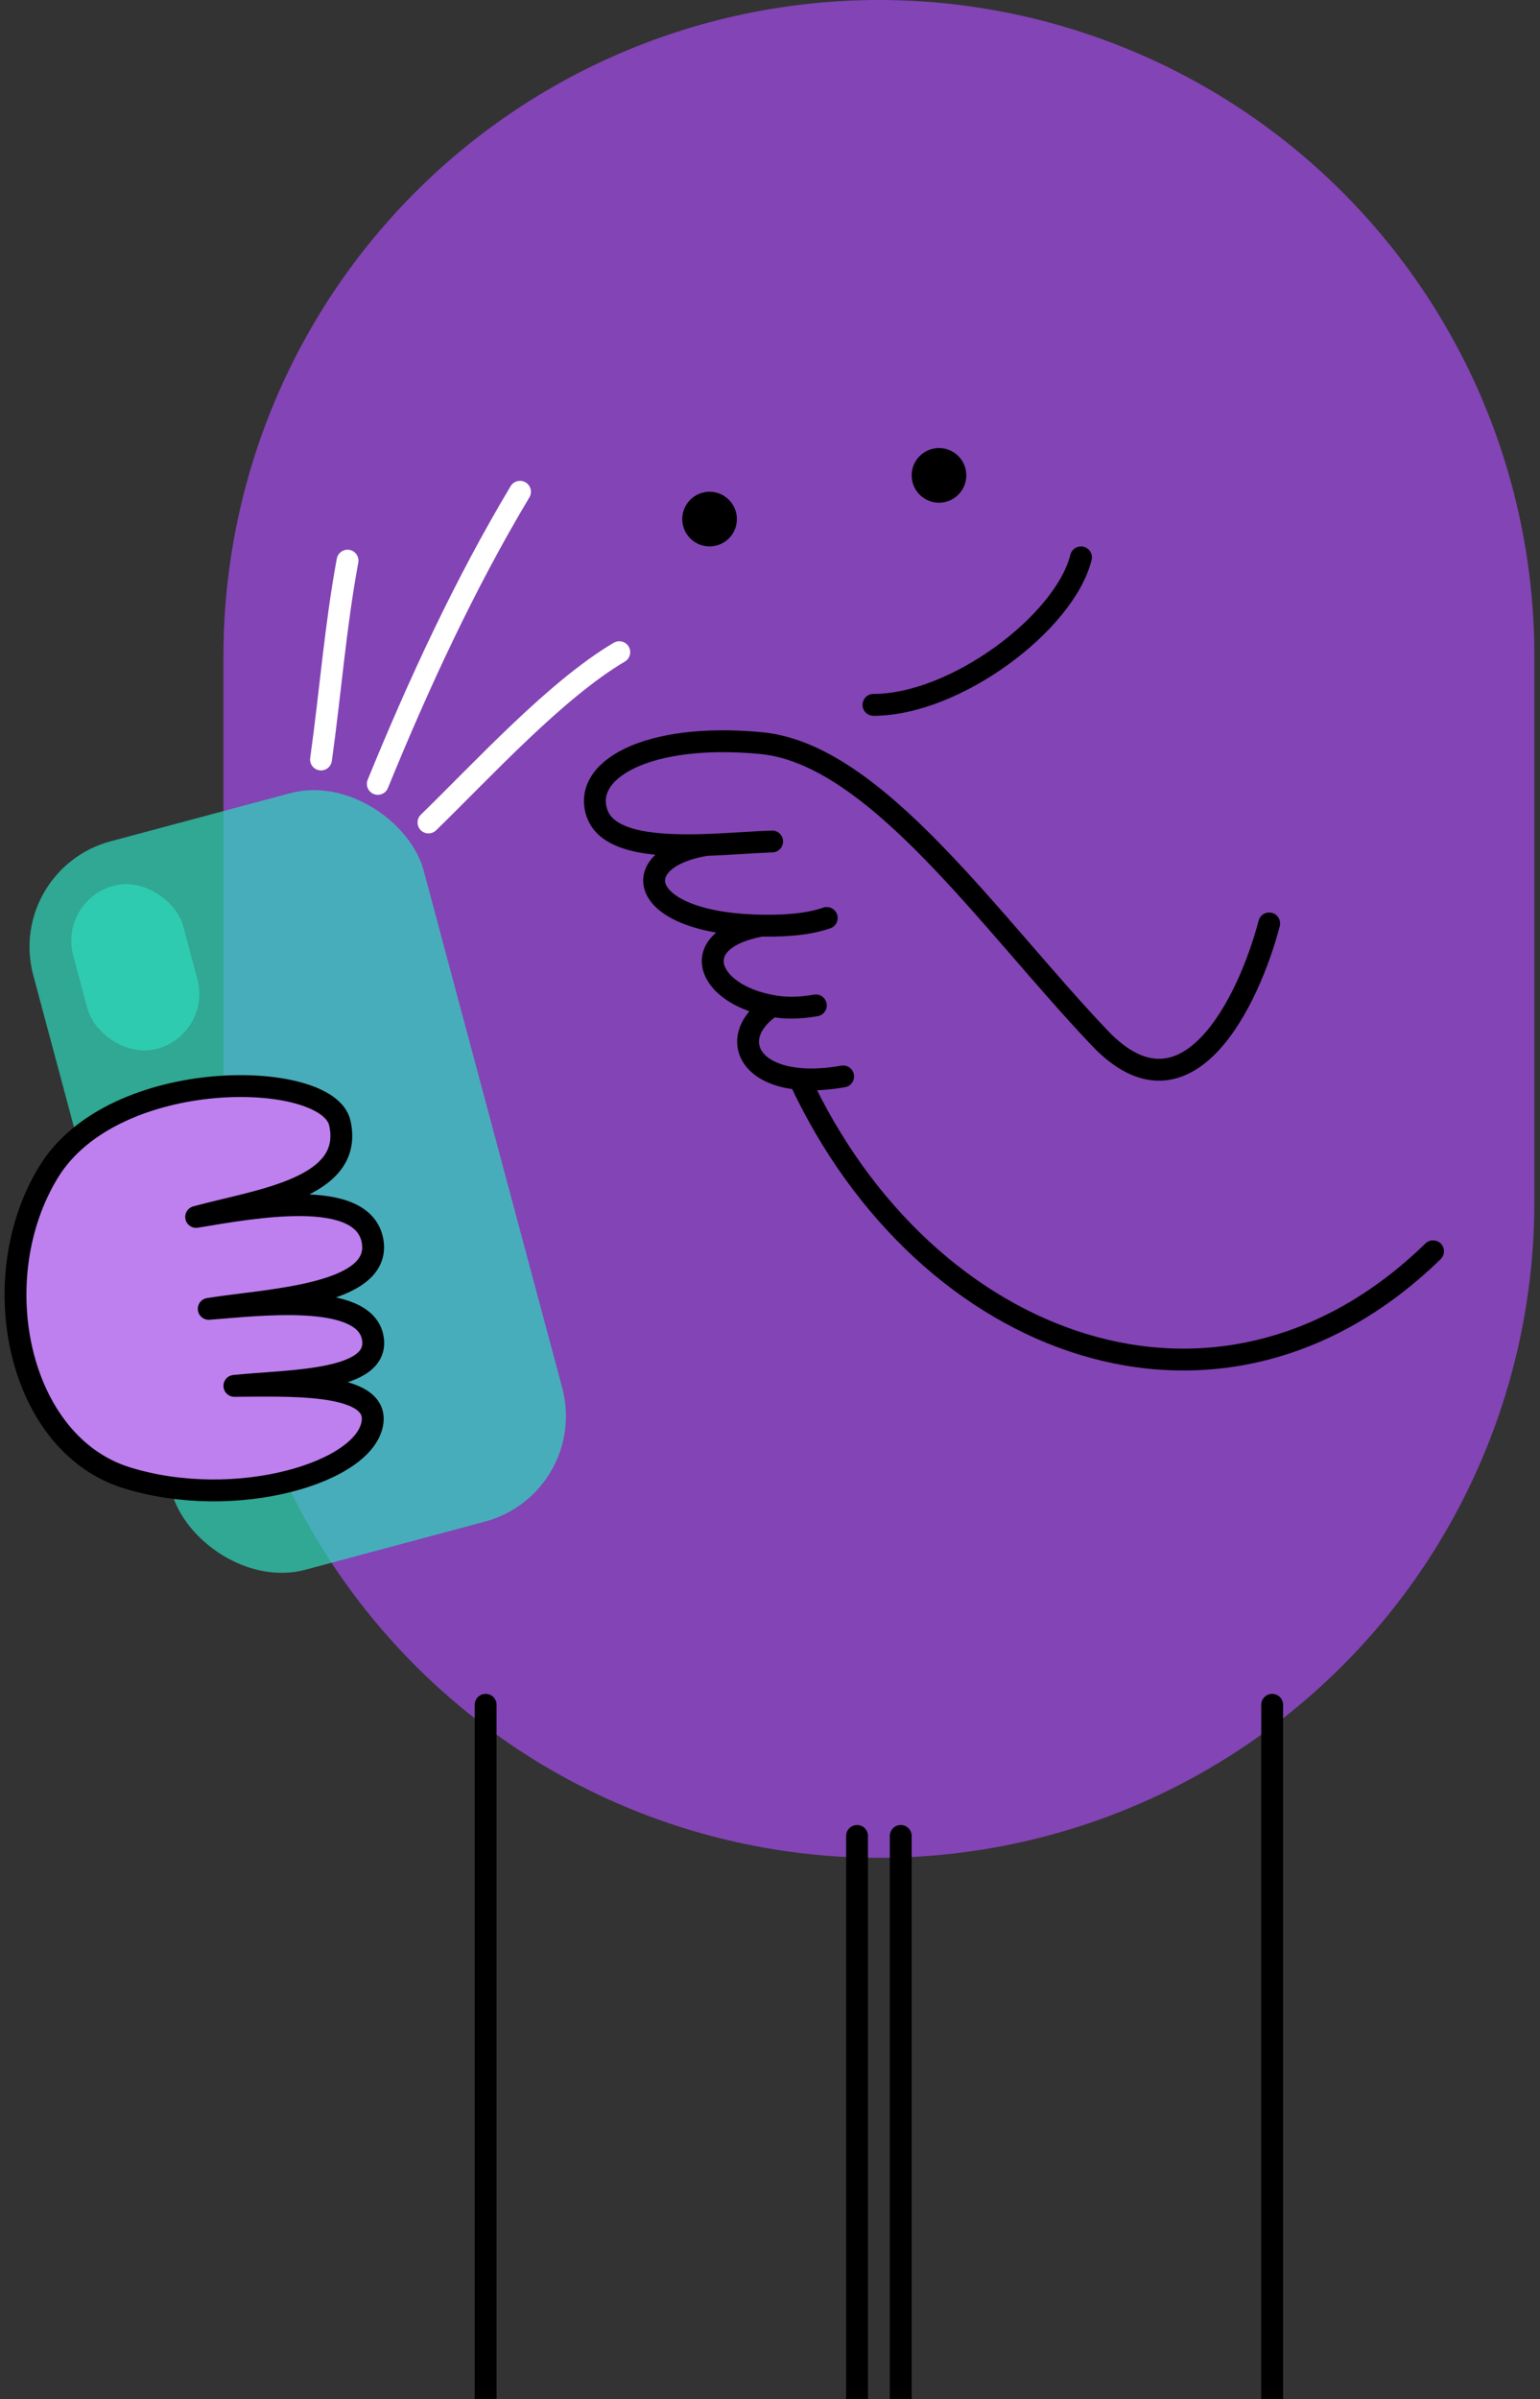<svg width="192" height="299" viewBox="0 0 192 299" fill="none" xmlns="http://www.w3.org/2000/svg">
<rect x="0" y="0" width="192" height="299" fill="#333333" stroke="none"/>
<path opacity="0.7" d="M109.577 81.718V149.816" stroke="#A64CED" stroke-width="163.436" stroke-linecap="round"/>
<path d="M134.773 69.46C132.73 77.632 119.11 87.847 108.896 87.847" stroke="black" stroke-width="2.724" stroke-linecap="round" stroke-linejoin="round"/>
<path d="M158.237 115.086C155.74 124.62 148.022 140.827 137.126 129.386C123.507 115.086 109.206 93.975 94.906 92.614C80.605 91.251 72.433 96.018 74.476 101.466C75.842 105.108 82.077 105.504 88.096 105.298M96.267 104.871C94.01 104.946 91.08 105.196 88.096 105.298M103.077 114.405C100.353 115.358 96.948 115.393 94.906 115.358M88.096 105.298C77.881 106.914 79.243 115.086 94.906 115.358M94.906 115.358C85.372 117.129 88.096 123.939 96.267 125.364M101.715 125.301C99.575 125.678 97.76 125.66 96.267 125.364M96.267 125.364C91.242 128.663 92.627 133.836 99.672 134.464M105.12 134.153C103.037 134.521 101.218 134.602 99.672 134.464M99.672 134.464C115.335 168.202 152.108 181.822 178.666 155.945" stroke="black" stroke-width="2.724" stroke-linecap="round"/>
<circle cx="88.466" cy="64.693" r="3.405" fill="black"/>
<circle cx="117.068" cy="59.245" r="3.405" fill="black"/>
<path d="M106.853 228.81V322.785H49.65L55.895 317.321C58.851 314.735 60.546 310.999 60.546 307.071V212.466" stroke="black" stroke-width="2.724" stroke-linecap="round" stroke-linejoin="round"/>
<path d="M112.301 228.81V322.785H169.503L163.259 317.321C160.303 314.735 158.607 310.999 158.607 307.071V212.466" stroke="black" stroke-width="2.724" stroke-linecap="round" stroke-linejoin="round"/>
<path d="M43.329 69.871C41.811 78.073 41.182 86.395 40.023 94.654" stroke="white" stroke-width="2.724" stroke-miterlimit="1.5" stroke-linecap="round" stroke-linejoin="round"/>
<path d="M64.833 61.288C57.934 72.808 52.181 85.27 47.102 97.694" stroke="white" stroke-width="2.724" stroke-miterlimit="1.5" stroke-linecap="round" stroke-linejoin="round"/>
<path d="M77.21 81.278C69.288 85.958 60.236 95.877 53.421 102.504" stroke="white" stroke-width="2.724" stroke-miterlimit="1.5" stroke-linecap="round" stroke-linejoin="round"/>
<rect opacity="0.7" x="0.62" y="108.38" width="50.393" height="93.975" rx="13.62" transform="rotate(-15 0.62 108.38)" fill="#2FDBBC"/>
<rect opacity="0.7" x="7.292" y="112.232" width="14.189" height="21.034" rx="7.094" transform="rotate(-15 7.292 112.232)" fill="#2FDBBC"/>
<path d="M42.369 139.961C40.874 133.283 14.239 132.713 6.068 146.048C-2.104 159.383 2.191 179.966 15.81 184.177C29.43 188.388 45.774 183.475 46.455 177.159C47 172.106 35.35 172.718 29.221 172.718C36.031 172.016 47.608 172.246 46.455 166.631C45.302 161.017 32.154 162.654 26.025 163.122C33.289 161.952 47.608 161.488 46.455 154.7C45.302 147.912 31.491 150.493 24.454 151.663C32.172 149.557 44.203 148.153 42.369 139.961Z" fill="#BE7FEF" stroke="black" stroke-width="2.724" stroke-linecap="round" stroke-linejoin="round"/>
</svg>

